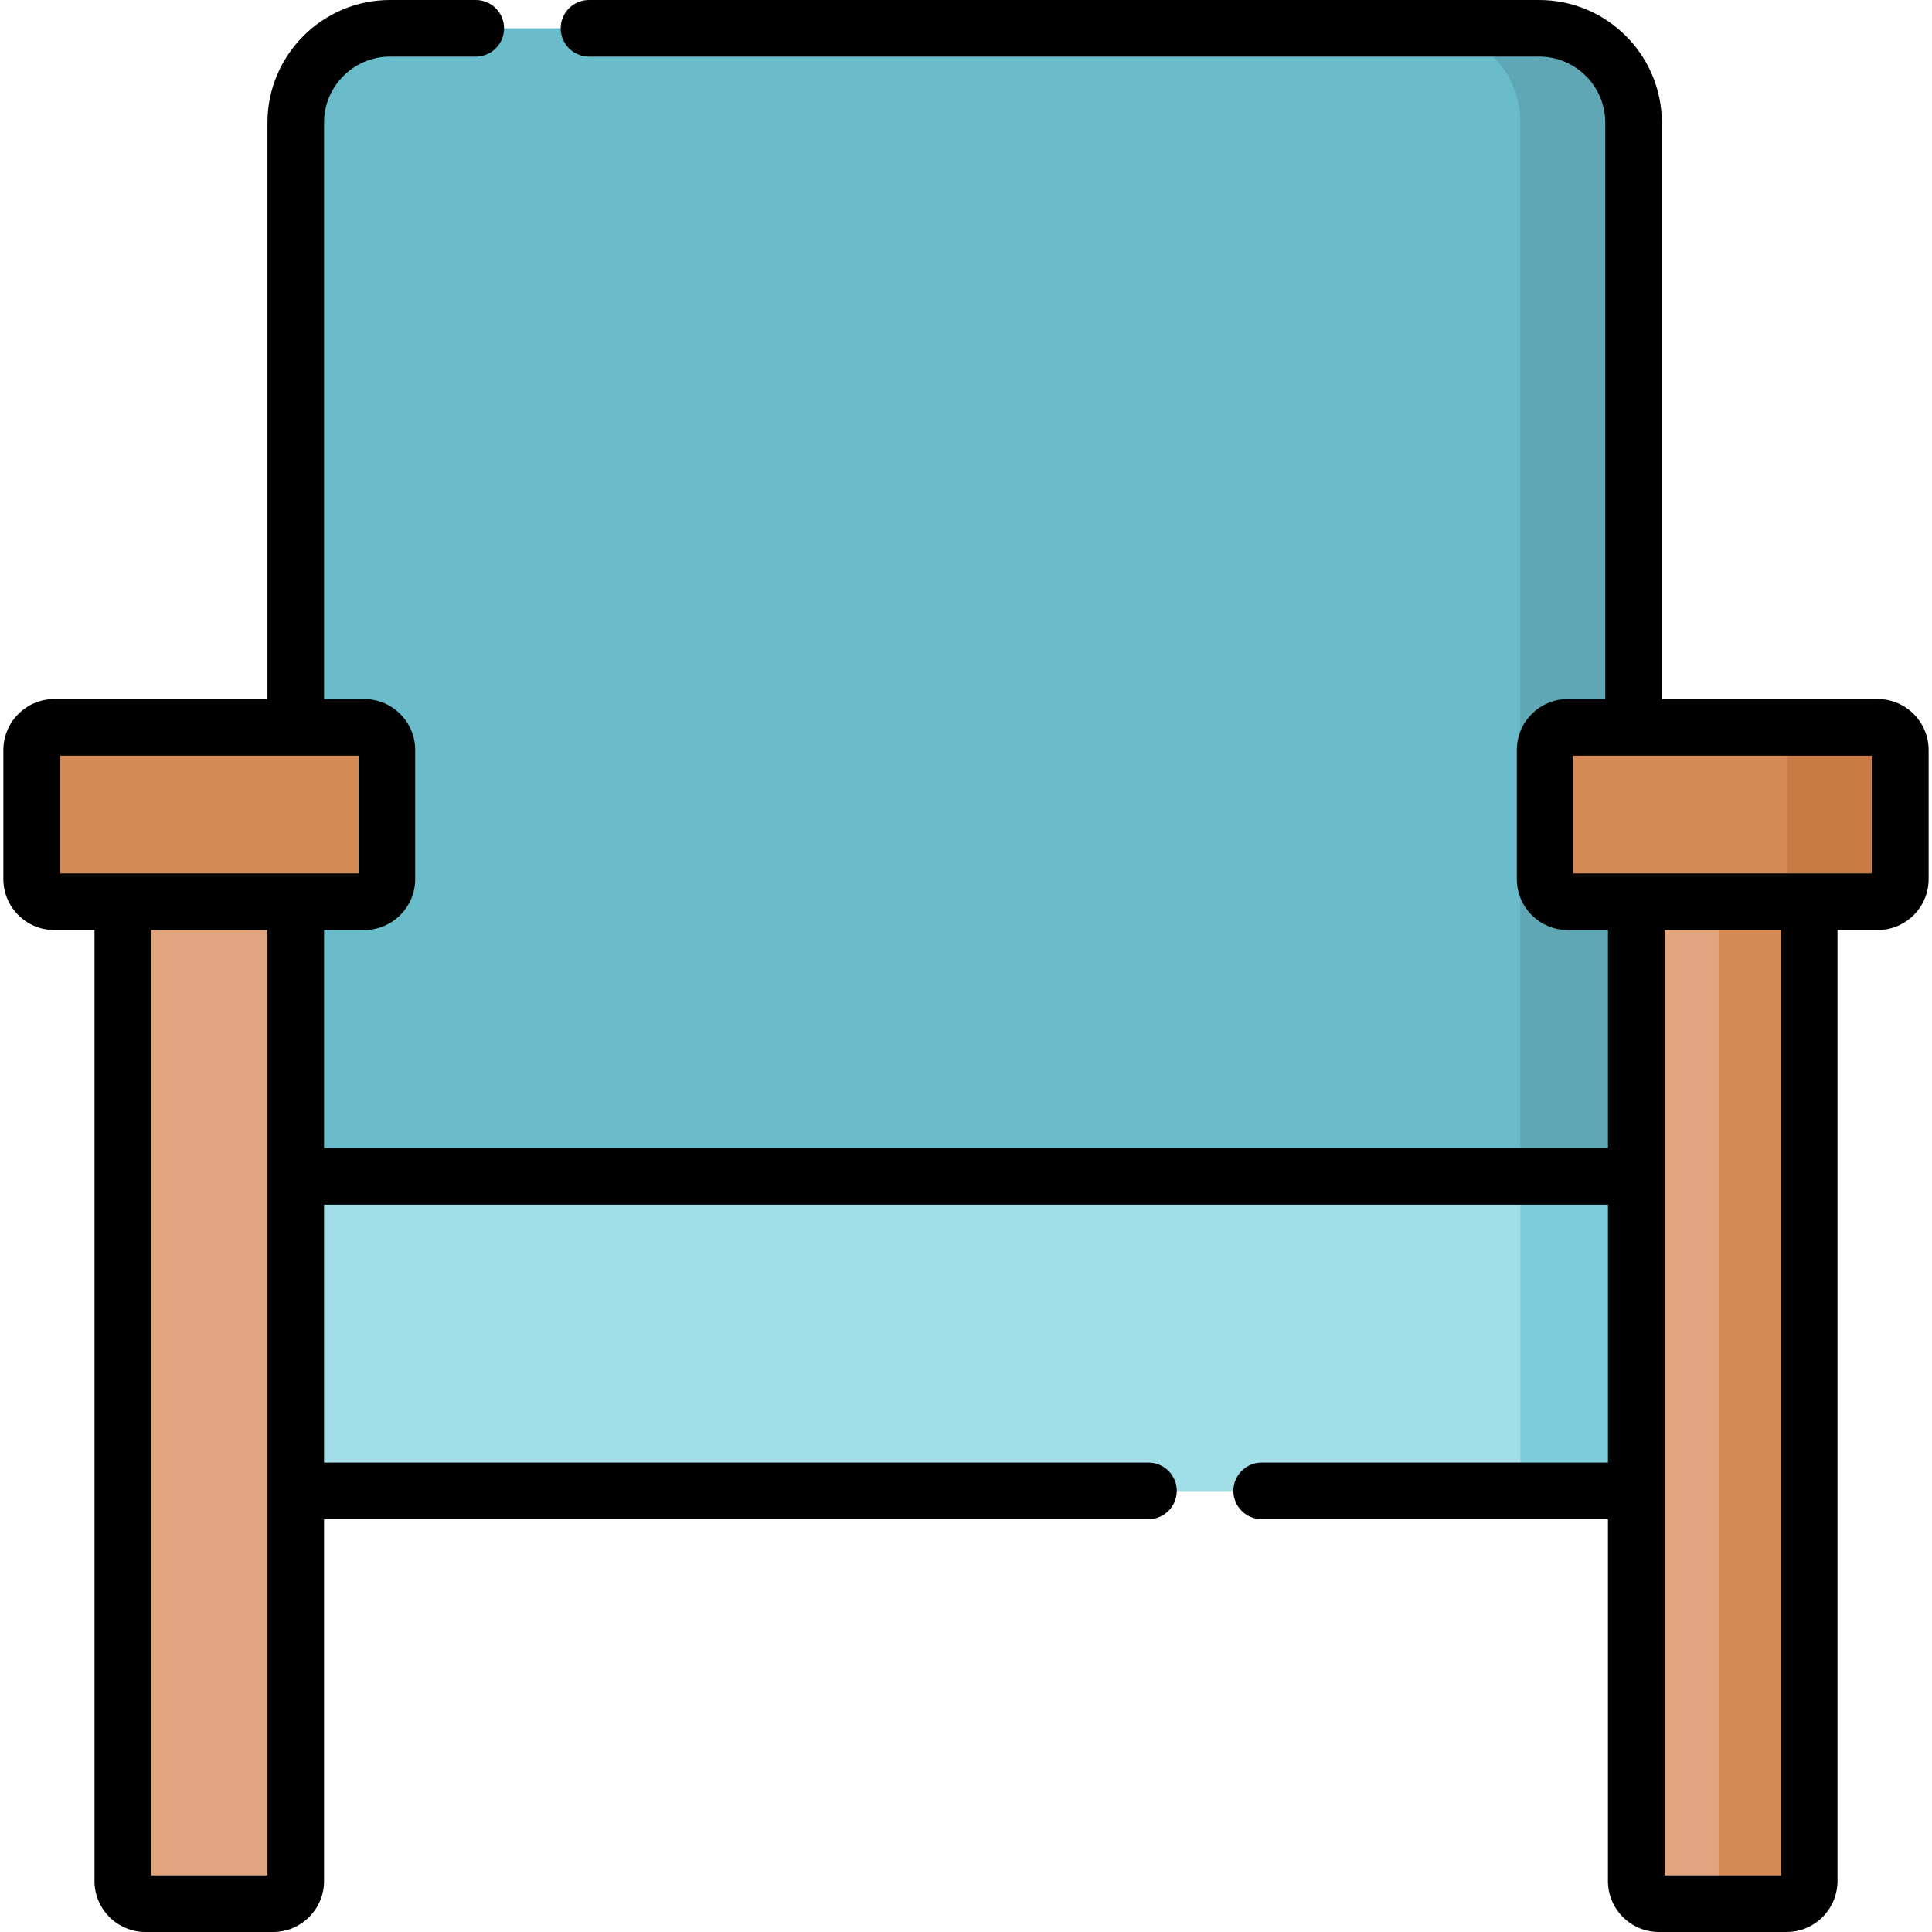 <svg id="Capa_1" enable-background="new 0 0 512 512" height="512" viewBox="0 0 512 512" width="512" xmlns="http://www.w3.org/2000/svg"><g><g><path d="m78.377 311.756h354.53v83.344h-354.53z" fill="#6bbccb"/></g><g><path d="m407.907 7.5h-304.53c-13.807 0-25 11.193-25 25v279.256h354.53v-279.256c0-13.807-11.193-25-25-25z" fill="#6bbccb"/></g><g><path d="m82.073 311.756h350.834v83.344h-349.497" fill="#a1dee7"/></g><g><path d="m407.907 7.5h-30c13.807 0 25 11.193 25 25v279.256h30v-279.256c0-13.807-11.193-25-25-25z" fill="#5fa7b5"/></g><g><path d="m402.907 311.756h30v83.344h-30z" fill="#7acdd9"/></g><g><path d="m38.543 504.5h33.834c3.314 0 6-2.686 6-6v-259.525h-45.834v259.525c0 3.314 2.686 6 6 6z" fill="#e0a57f"/></g><g><path d="m439.623 504.5h33.834c3.314 0 6-2.686 6-6v-259.525h-45.834v259.525c0 3.314 2.686 6 6 6z" fill="#e0a57f"/></g><g><path d="m14.393 192.763h82.134c3.314 0 6 2.686 6 6v34.212c0 3.314-2.686 6-6 6h-82.134c-3.314 0-6-2.686-6-6v-34.212c0-3.314 2.686-6 6-6z" fill="#e0a57f"/></g><g><path d="m415.473 192.763h82.135c3.314 0 6 2.686 6 6v34.212c0 3.314-2.686 6-6 6h-82.135c-3.314 0-6-2.686-6-6v-34.212c0-3.314 2.686-6 6-6z" fill="#d68b56"/></g><g><path d="m455.457 238.975v259.525c0 3.314-2.686 6-6 6h24c3.314 0 6-2.686 6-6v-259.525z" fill="#d68b56"/></g><g><path d="m497.607 192.763h-30c3.314 0 6 2.686 6 6v34.212c0 3.314-2.686 6-6 6h30c3.314 0 6-2.686 6-6v-34.212c0-3.314-2.686-6-6-6z" fill="#ca7b44"/></g><path d="m14.393 192.763h82.134c3.314 0 6 2.686 6 6v34.212c0 3.314-2.686 6-6 6h-82.134c-3.314 0-6-2.686-6-6v-34.212c0-3.314 2.686-6 6-6z" fill="#d68b56"/><path d="m497.608 185.263h-57.2v-152.763c0-17.92-14.579-32.5-32.5-32.5h-251.821c-4.142 0-7.5 3.358-7.5 7.5s3.358 7.5 7.5 7.5h251.821c9.649 0 17.5 7.851 17.5 17.5v152.763h-9.935c-7.444 0-13.5 6.056-13.5 13.5v34.212c0 7.444 6.056 13.5 13.5 13.5h10.65v57.782h-340.246v-57.782h10.65c7.444 0 13.5-6.056 13.5-13.5v-34.212c0-7.444-6.056-13.5-13.5-13.5h-10.65v-152.763c0-9.649 7.851-17.5 17.5-17.5h22.71c4.142 0 7.5-3.358 7.5-7.5s-3.358-7.5-7.5-7.5h-22.71c-17.92 0-32.5 14.58-32.5 32.5v152.763h-56.485c-7.444 0-13.5 6.056-13.5 13.5v34.212c0 7.444 6.056 13.5 13.5 13.5h10.65v252.025c0 7.444 6.056 13.5 13.5 13.5h33.834c7.444 0 13.5-6.056 13.5-13.5v-95.9h218.48c4.143 0 7.5-3.358 7.5-7.5s-3.357-7.5-7.5-7.5h-218.479v-68.344h340.247v68.344h-91.767c-4.143 0-7.5 3.358-7.5 7.5s3.357 7.5 7.5 7.5h91.767v95.9c0 7.444 6.056 13.5 13.5 13.5h33.834c7.444 0 13.5-6.056 13.5-13.5v-252.025h10.65c7.444 0 13.5-6.056 13.5-13.5v-34.212c0-7.444-6.056-13.5-13.5-13.5zm-481.716 15h79.135v31.212h-79.135zm24.151 296.737v-250.525h30.834v250.525zm431.914 0h-30.834v-250.525h30.834zm24.151-265.525h-79.135v-31.212h79.135z"/></g></svg>
